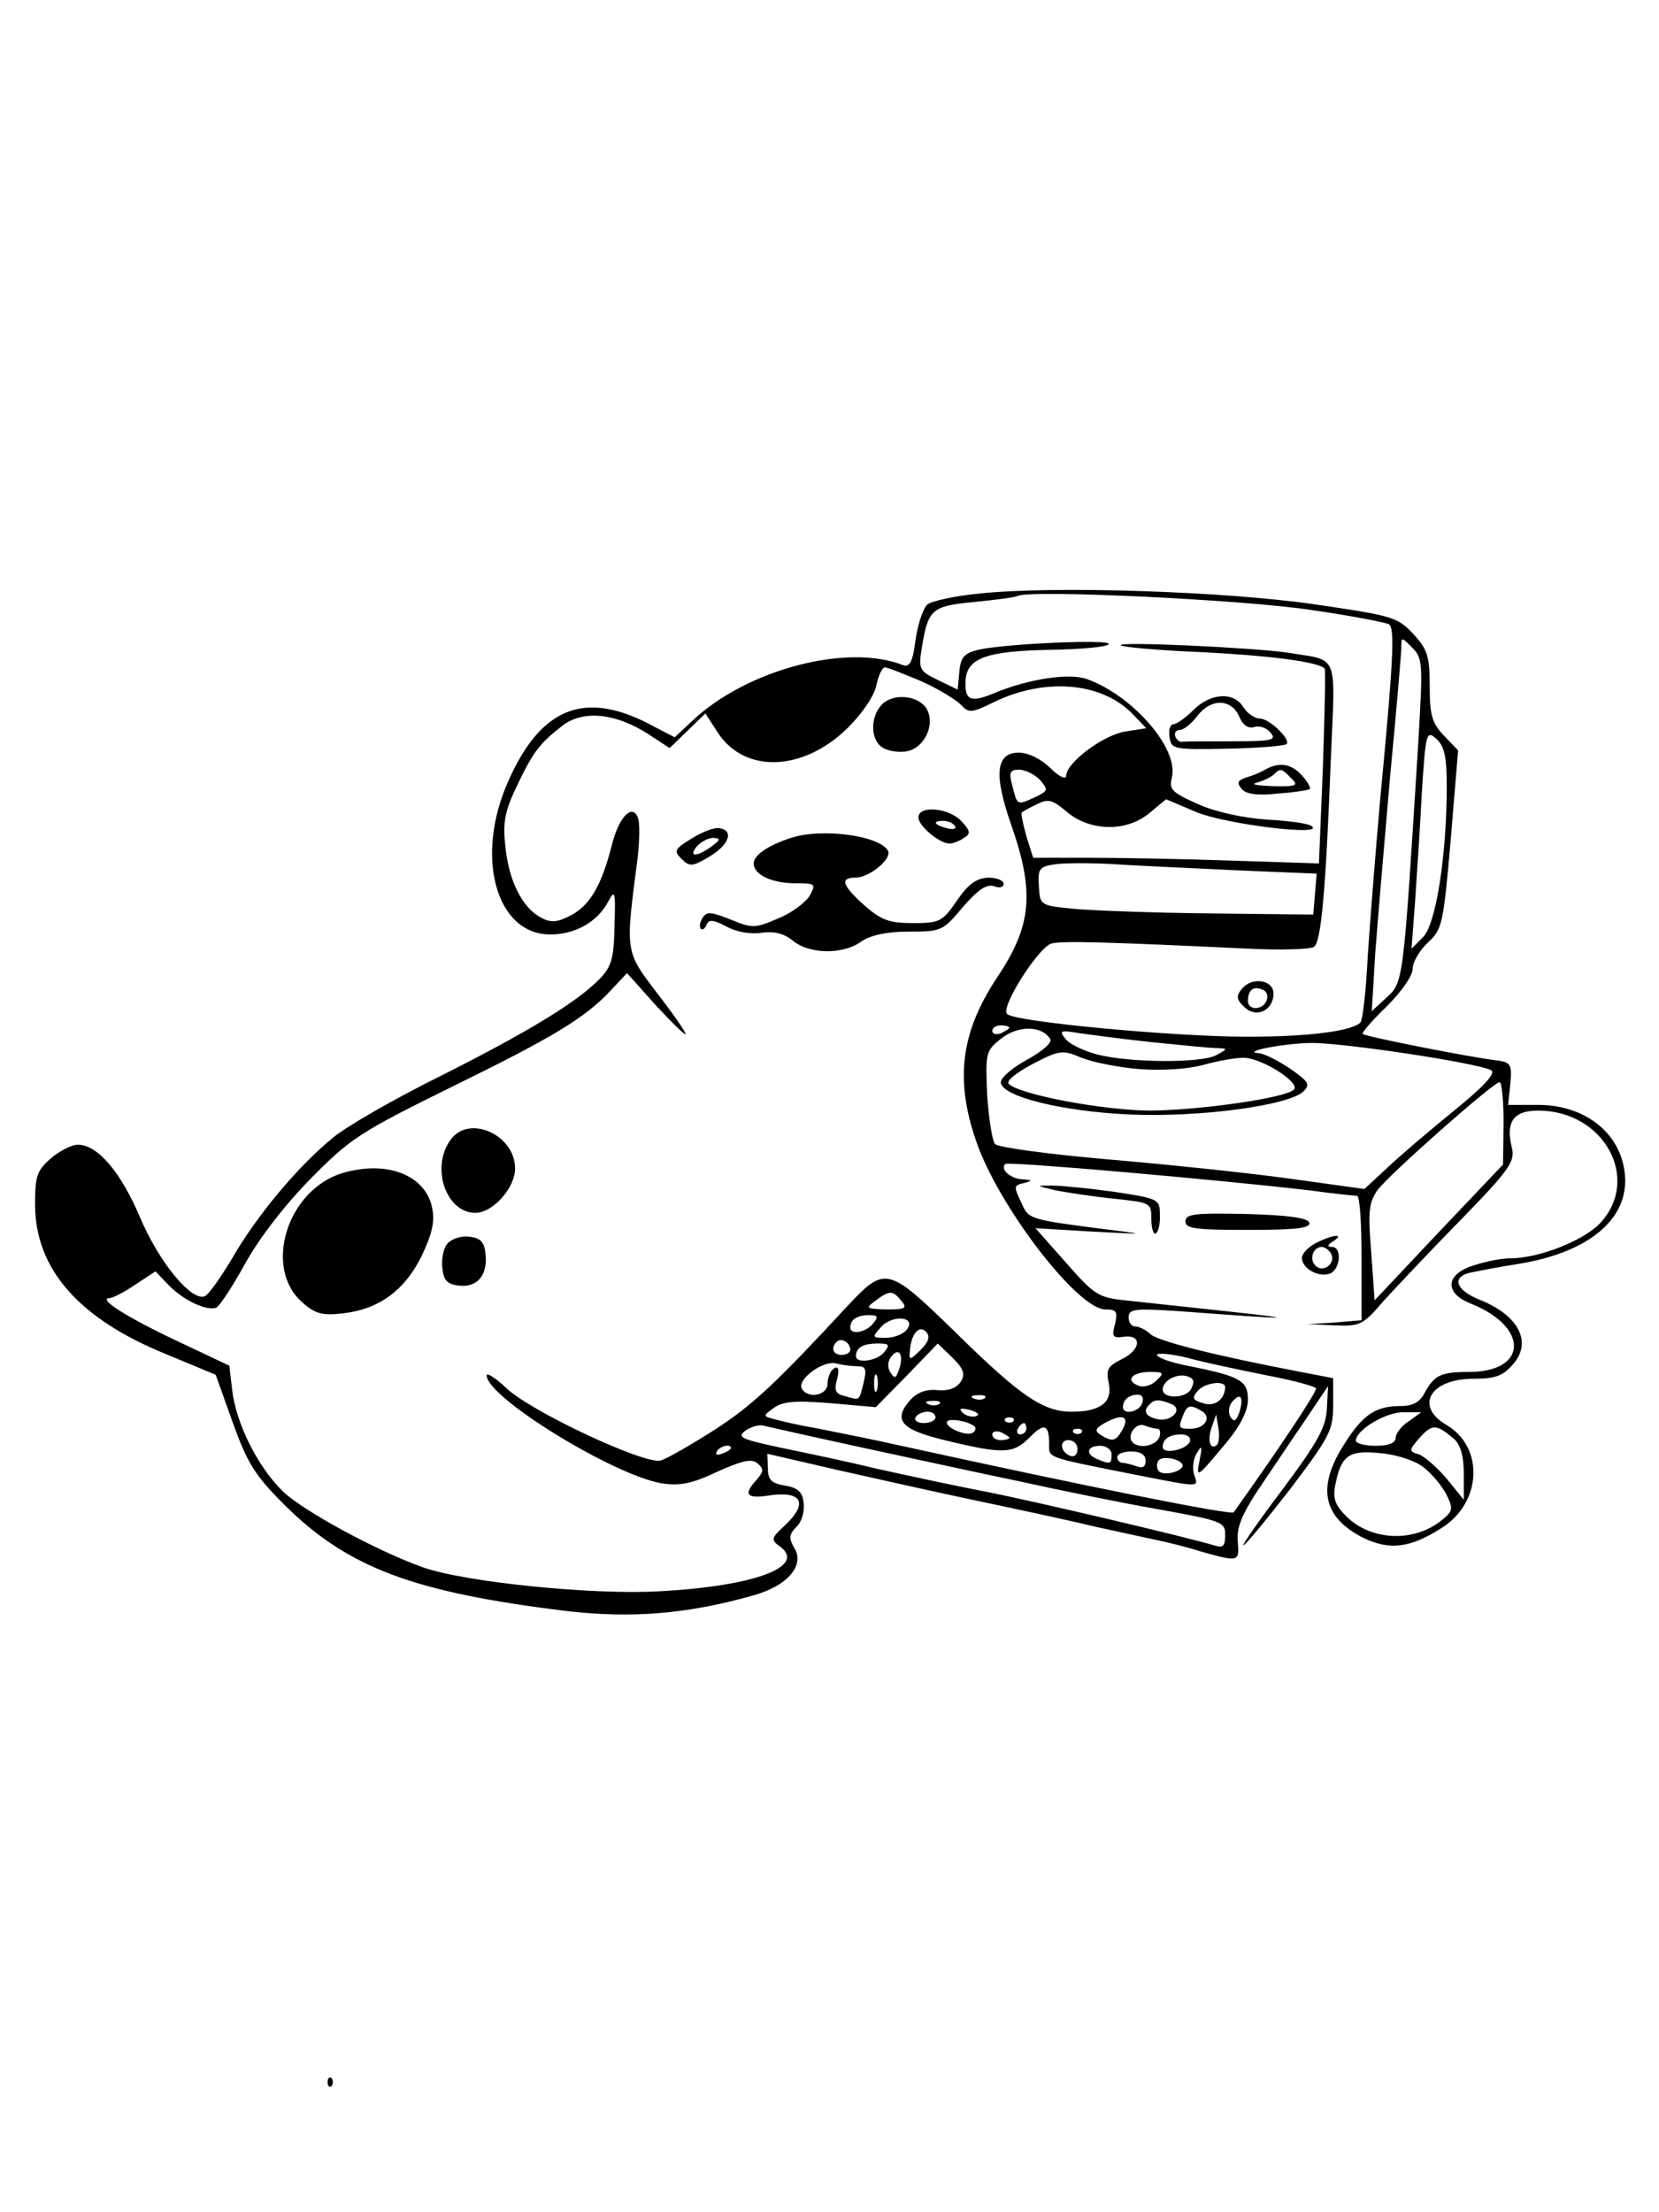 <?xml version="1.0" encoding="utf-8"?>
<svg version="1.0" width="300pt" height="400pt" viewBox="0 0 292.029 205.184" preserveAspectRatio="xMidYMid meet" xmlns="http://www.w3.org/2000/svg">
    <g transform="matrix(0.1, 0, 0, -0.1, 0.896, 400.126)" fill="#000000" stroke="none">
        <path d="M 1714.731 3877.462 C 1672.731 3873.462 1631.731 3864.462 1623.731 3858.462 C 1615.731 3851.462 1606.731 3823.462 1602.731 3796.462 C 1597.731 3757.462 1592.731 3747.462 1580.731 3751.462 C 1481.731 3790.462 1305.731 3743.462 1210.731 3654.462 L 1178.731 3624.462 L 1126.731 3651.462 C 1016.731 3705.462 942.731 3674.462 886.731 3549.462 C 825.731 3415.462 863.731 3277.462 959.731 3277.462 C 1003.731 3277.462 1042.731 3299.462 1061.731 3335.462 C 1073.731 3357.462 1074.731 3353.462 1072.731 3292.462 C 1071.731 3236.462 1067.731 3221.462 1047.731 3200.462 C 1008.731 3159.462 921.731 3106.462 766.731 3028.462 C 685.731 2988.462 600.731 2939.462 576.731 2919.462 C 515.731 2869.462 442.731 2782.462 399.731 2707.462 C 378.731 2672.462 357.731 2642.462 350.731 2640.462 C 326.731 2632.462 269.731 2702.462 236.731 2781.462 C 202.731 2860.462 162.731 2907.462 127.731 2907.462 C 117.731 2907.462 95.731 2896.462 80.731 2883.462 C 55.731 2861.462 52.731 2852.462 52.731 2800.462 C 53.731 2688.462 129.731 2601.462 281.731 2539.462 L 370.731 2502.462 L 400.731 2418.462 C 426.731 2346.462 439.731 2325.462 491.731 2273.462 C 603.731 2162.462 718.731 2119.462 989.731 2086.462 C 1103.731 2073.462 1200.731 2081.462 1314.731 2113.462 C 1377.731 2130.462 1408.731 2167.462 1388.731 2198.462 C 1379.731 2214.462 1379.731 2221.462 1392.731 2234.462 C 1401.731 2242.462 1407.731 2261.462 1405.731 2276.462 C 1403.731 2296.462 1395.731 2303.462 1372.731 2307.462 C 1348.731 2311.462 1342.731 2317.462 1342.731 2338.462 L 1341.731 2363.462 L 1462.731 2335.462 C 1528.731 2320.462 1636.731 2296.462 1702.731 2282.462 C 1768.731 2268.462 1863.731 2248.462 1912.731 2236.462 C 1962.731 2225.462 2013.731 2214.462 2027.731 2211.462 C 2041.731 2208.462 2076.731 2200.462 2104.731 2191.462 C 2172.731 2172.462 2172.731 2172.462 2169.731 2210.462 C 2167.731 2233.462 2177.731 2257.462 2204.731 2298.462 C 2225.731 2329.462 2261.731 2383.462 2285.731 2418.462 L 2328.731 2482.462 L 2326.731 2442.462 C 2324.731 2409.462 2310.731 2384.462 2250.731 2303.462 C 2209.731 2249.462 2177.731 2203.462 2179.731 2202.462 C 2181.731 2200.462 2217.731 2244.462 2260.731 2299.462 C 2331.731 2393.462 2337.731 2404.462 2337.731 2448.462 L 2337.731 2496.462 L 2280.731 2507.462 C 2123.731 2537.462 2031.731 2561.462 2016.731 2573.462 C 2008.731 2581.462 1995.731 2587.462 1989.731 2587.462 C 1982.731 2587.462 1977.731 2594.462 1977.731 2603.462 C 1977.731 2618.462 1987.731 2619.462 2065.731 2614.462 C 2264.731 2599.462 2285.731 2599.462 2157.731 2613.462 C 2083.731 2621.462 1999.731 2630.462 1971.731 2633.462 C 1924.731 2638.462 1917.731 2642.462 1867.731 2699.462 L 1813.731 2760.462 L 1913.731 2754.462 C 2010.731 2749.462 2010.731 2749.462 1937.731 2758.462 C 1803.731 2775.462 1801.731 2776.462 1789.731 2803.462 C 1774.731 2835.462 1774.731 2835.462 1795.731 2840.462 C 1808.731 2844.462 1807.731 2845.462 1790.731 2846.462 C 1769.731 2847.462 1750.731 2864.462 1760.731 2873.462 C 1765.731 2878.462 2137.731 2845.462 2292.731 2827.462 C 2336.731 2821.462 2375.731 2817.462 2379.731 2817.462 C 2384.731 2817.462 2387.731 2768.462 2387.731 2708.462 L 2387.731 2598.462 L 2340.731 2594.462 L 2292.731 2591.462 L 2340.731 2589.462 C 2384.731 2587.462 2390.731 2590.462 2424.731 2630.462 C 2445.731 2653.462 2506.731 2718.462 2560.731 2773.462 C 2646.731 2861.462 2657.731 2877.462 2652.731 2900.462 C 2640.731 2947.462 2654.731 2967.462 2698.731 2967.462 C 2813.731 2967.462 2879.731 2848.462 2808.731 2770.462 C 2780.731 2739.462 2700.731 2707.462 2649.731 2707.462 C 2635.731 2707.462 2607.731 2702.462 2586.731 2695.462 C 2535.731 2680.462 2531.731 2646.462 2580.731 2627.462 C 2682.731 2586.462 2680.731 2507.462 2576.731 2507.462 C 2526.731 2507.462 2515.731 2501.462 2498.731 2470.462 C 2490.731 2454.462 2477.731 2447.462 2456.731 2447.462 C 2412.731 2447.462 2389.731 2432.462 2356.731 2379.462 C 2308.731 2304.462 2319.731 2252.462 2388.731 2216.462 C 2436.731 2192.462 2473.731 2197.462 2529.731 2233.462 C 2599.731 2278.462 2603.731 2375.462 2536.731 2414.462 C 2480.731 2447.462 2508.731 2495.462 2584.731 2495.462 C 2623.731 2495.462 2636.731 2500.462 2654.731 2521.462 C 2688.731 2560.462 2663.731 2607.462 2595.731 2634.462 C 2555.731 2650.462 2545.731 2672.462 2575.731 2681.462 C 2584.731 2683.462 2624.731 2691.462 2662.731 2697.462 C 2782.731 2716.462 2853.731 2772.462 2851.731 2846.462 C 2849.731 2922.462 2785.731 2977.462 2698.731 2977.462 L 2645.731 2977.462 L 2649.731 3015.462 C 2652.731 3048.462 2649.731 3052.462 2627.731 3055.462 C 2583.731 3060.462 2394.731 3097.462 2389.731 3102.462 C 2387.731 3104.462 2406.731 3126.462 2431.731 3150.462 C 2457.731 3176.462 2477.731 3204.462 2477.731 3217.462 C 2477.731 3228.462 2489.731 3249.462 2504.731 3263.462 C 2529.731 3286.462 2531.731 3295.462 2544.731 3444.462 L 2557.731 3601.462 L 2532.731 3627.462 C 2511.731 3649.462 2507.731 3663.462 2507.731 3714.462 C 2507.731 3767.462 2503.731 3779.462 2478.731 3806.462 C 2450.731 3836.462 2441.731 3838.462 2305.731 3858.462 C 2147.731 3881.462 1843.731 3891.462 1714.731 3877.462 Z M 2299.731 3848.462 C 2369.731 3838.462 2430.731 3826.462 2435.731 3823.462 C 2446.731 3817.462 2443.731 3758.462 2420.731 3517.462 C 2412.731 3426.462 2402.731 3302.462 2398.731 3240.462 C 2395.731 3179.462 2389.731 3126.462 2385.731 3122.462 C 2370.731 3107.462 2295.731 3097.462 2186.731 3097.462 C 2058.731 3097.462 1777.731 3123.462 1763.731 3137.462 C 1751.731 3149.462 1818.731 3254.462 1841.731 3261.462 C 1859.731 3266.462 1934.731 3264.462 2187.731 3252.462 C 2245.731 3249.462 2297.731 3251.462 2303.731 3255.462 C 2316.731 3263.462 2324.731 3353.462 2333.731 3588.462 C 2341.731 3776.462 2348.731 3758.462 2257.731 3773.462 C 2194.731 3782.462 1958.731 3793.462 1963.731 3786.462 C 1965.731 3783.462 2028.731 3777.462 2104.731 3774.462 C 2224.731 3768.462 2311.731 3757.462 2322.731 3745.462 C 2324.731 3743.462 2322.731 3665.462 2319.731 3572.462 L 2312.731 3402.462 L 2157.731 3407.462 C 2072.731 3410.462 1958.731 3412.462 1905.731 3412.462 L 1809.731 3412.462 L 1797.731 3450.462 C 1791.731 3472.462 1787.731 3490.462 1789.731 3492.462 C 1791.731 3493.462 1802.731 3500.462 1815.731 3506.462 C 1835.731 3516.462 1842.731 3515.462 1868.731 3493.462 C 1909.731 3458.462 1974.731 3457.462 2014.731 3491.462 L 2043.731 3515.462 L 2097.731 3492.462 C 2149.731 3471.462 2319.731 3450.462 2300.731 3467.462 C 2296.731 3472.462 2261.731 3477.462 2222.731 3479.462 C 2179.731 3482.462 2132.731 3492.462 2100.731 3506.462 C 2053.731 3527.462 2048.731 3532.462 2053.731 3553.462 C 2066.731 3603.462 1986.731 3696.462 1905.731 3726.462 C 1874.731 3738.462 1801.731 3727.462 1741.731 3702.462 C 1698.731 3684.462 1688.731 3689.462 1690.731 3725.462 C 1693.731 3764.462 1728.731 3776.462 1840.731 3778.462 C 1894.731 3779.462 1939.731 3783.462 1942.731 3788.462 C 1948.731 3797.462 1760.731 3789.462 1712.731 3778.462 C 1688.731 3772.462 1681.731 3765.462 1679.731 3739.462 L 1676.731 3708.462 L 1641.731 3725.462 C 1608.731 3741.462 1607.731 3744.462 1613.731 3782.462 C 1624.731 3849.462 1630.731 3855.462 1704.731 3862.462 C 1742.731 3866.462 1777.731 3870.462 1782.731 3873.462 C 1808.731 3884.462 2183.731 3866.462 2299.731 3848.462 Z M 2487.731 3617.462 C 2460.731 3185.462 2461.731 3194.462 2430.731 3165.462 L 2405.731 3142.462 L 2411.731 3242.462 C 2415.731 3297.462 2427.731 3437.462 2437.731 3552.462 C 2448.731 3668.462 2457.731 3771.462 2457.731 3782.462 C 2457.731 3801.462 2457.731 3801.462 2476.731 3782.462 C 2495.731 3763.462 2495.731 3754.462 2487.731 3617.462 Z M 1609.731 3724.462 C 1639.731 3711.462 1670.731 3692.462 1680.731 3683.462 C 1696.731 3666.462 1699.731 3666.462 1740.731 3686.462 C 1831.731 3730.462 1932.731 3721.462 1986.731 3663.462 L 2008.731 3640.462 L 1970.731 3634.462 C 1931.731 3627.462 1867.731 3579.462 1867.731 3556.462 C 1867.731 3549.462 1854.731 3555.462 1839.731 3570.462 C 1823.731 3586.462 1800.731 3597.462 1784.731 3597.462 C 1743.731 3597.462 1739.731 3559.462 1771.731 3468.462 C 1812.731 3350.462 1806.731 3292.462 1746.731 3202.462 C 1682.731 3106.462 1671.731 3023.462 1708.731 2915.462 C 1746.731 2801.462 1887.731 2617.462 1936.731 2617.462 C 1956.731 2617.462 1958.731 2613.462 1953.731 2591.462 C 1947.731 2569.462 1949.731 2566.462 1969.731 2569.462 C 2002.731 2573.462 1998.731 2545.462 1964.731 2529.462 C 1940.731 2517.462 1937.731 2511.462 1942.731 2487.462 C 1949.731 2454.462 1928.731 2437.462 1877.731 2437.462 C 1827.731 2437.462 1788.731 2463.462 1675.731 2574.462 C 1553.731 2693.462 1549.731 2694.462 1483.731 2624.462 C 1357.731 2488.462 1316.731 2449.462 1248.731 2405.462 C 1207.731 2379.462 1164.731 2354.462 1153.731 2351.462 C 1124.731 2344.462 921.731 2439.462 880.731 2480.462 C 862.731 2497.462 847.731 2506.462 847.731 2501.462 C 847.731 2462.462 1071.731 2325.462 1155.731 2311.462 C 1186.731 2306.462 1208.731 2310.462 1252.731 2331.462 C 1297.731 2351.462 1313.731 2355.462 1324.731 2346.462 C 1335.731 2336.462 1335.731 2332.462 1322.731 2317.462 C 1299.731 2292.462 1304.731 2284.462 1340.731 2289.462 C 1402.731 2299.462 1415.731 2277.462 1371.731 2236.462 C 1348.731 2215.462 1347.731 2211.462 1363.731 2200.462 C 1411.731 2165.462 1320.731 2130.462 1152.731 2121.462 C 1034.731 2114.462 809.731 2137.462 735.731 2163.462 C 656.731 2191.462 524.731 2262.462 488.731 2297.462 C 444.731 2340.462 406.731 2416.462 399.731 2475.462 L 394.731 2518.462 L 303.731 2561.462 C 212.731 2604.462 162.731 2636.462 183.731 2637.462 C 189.731 2637.462 210.731 2648.462 229.731 2661.462 L 264.731 2684.462 L 287.731 2660.462 C 313.731 2633.462 354.731 2614.462 371.731 2620.462 C 377.731 2623.462 400.731 2658.462 422.731 2698.462 C 447.731 2743.462 491.731 2800.462 537.731 2847.462 C 607.731 2918.462 624.731 2929.462 782.731 3007.462 C 964.731 3096.462 1020.731 3130.462 1065.731 3178.462 L 1094.731 3209.462 L 1145.731 3152.462 C 1174.731 3121.462 1197.731 3098.462 1197.731 3102.462 C 1197.731 3106.462 1174.731 3139.462 1146.731 3175.462 C 1090.731 3249.462 1091.731 3245.462 1113.731 3414.462 C 1116.731 3443.462 1117.731 3474.462 1113.731 3483.462 C 1103.731 3508.462 1079.731 3483.462 1067.731 3433.462 C 1049.731 3363.462 1029.731 3329.462 996.731 3311.462 C 971.731 3298.462 960.731 3297.462 942.731 3307.462 C 910.731 3324.462 886.731 3371.462 880.731 3431.462 C 875.731 3475.462 879.731 3494.462 900.731 3538.462 C 929.731 3599.462 940.731 3613.462 981.731 3645.462 C 1017.731 3672.462 1073.731 3667.462 1131.731 3630.462 L 1169.731 3605.462 L 1201.731 3636.462 L 1232.731 3666.462 L 1254.731 3632.462 C 1302.731 3559.462 1406.731 3564.462 1484.731 3642.462 C 1508.731 3666.462 1530.731 3698.462 1533.731 3716.462 C 1537.731 3733.462 1543.731 3747.462 1548.731 3747.462 C 1553.731 3747.462 1580.731 3736.462 1609.731 3724.462 Z M 2537.731 3538.462 C 2537.731 3417.462 2518.731 3294.462 2495.731 3272.462 L 2475.731 3252.462 L 2481.731 3332.462 C 2484.731 3376.462 2490.731 3463.462 2493.731 3525.462 C 2500.731 3633.462 2501.731 3637.462 2519.731 3621.462 C 2533.731 3608.462 2537.731 3589.462 2537.731 3538.462 Z M 1821.731 3549.462 C 1836.731 3531.462 1836.731 3530.462 1811.731 3518.462 C 1780.731 3504.462 1781.731 3504.462 1772.731 3540.462 C 1766.731 3562.462 1768.731 3567.462 1784.731 3567.462 C 1795.731 3567.462 1811.731 3559.462 1821.731 3549.462 Z M 2165.731 3390.462 L 2308.731 3384.462 L 2305.731 3348.462 L 2302.731 3312.462 L 2122.731 3314.462 C 2023.731 3315.462 1915.731 3319.462 1882.731 3322.462 C 1821.731 3328.462 1821.731 3328.462 1819.731 3362.462 C 1817.731 3392.462 1820.731 3396.462 1844.731 3400.462 C 1860.731 3403.462 1906.731 3403.462 1947.731 3401.462 C 1988.731 3398.462 2086.731 3394.462 2165.731 3390.462 Z M 1767.731 3113.462 C 1767.731 3111.462 1760.731 3107.462 1752.731 3103.462 C 1744.731 3100.462 1737.731 3102.462 1737.731 3107.462 C 1737.731 3113.462 1744.731 3117.462 1752.731 3117.462 C 1760.731 3117.462 1767.731 3115.462 1767.731 3113.462 Z M 1839.731 3093.462 C 1843.731 3087.462 1826.731 3072.462 1799.731 3057.462 C 1773.731 3043.462 1752.731 3025.462 1752.731 3017.462 C 1752.731 2992.462 1861.731 2965.462 1982.731 2960.462 C 2103.731 2955.462 2260.731 2976.462 2285.731 3001.462 C 2297.731 3013.462 2294.731 3018.462 2261.731 3041.462 C 2240.731 3055.462 2216.731 3067.462 2207.731 3068.462 C 2173.731 3070.462 2246.731 3085.462 2297.731 3086.462 C 2352.731 3087.462 2591.731 3051.462 2615.731 3038.462 C 2624.731 3033.462 2603.731 3010.462 2550.731 2967.462 C 2507.731 2932.462 2454.731 2887.462 2432.731 2866.462 L 2392.731 2829.462 L 2262.731 2847.462 C 2191.731 2857.462 2047.731 2872.462 1942.731 2881.462 C 1838.731 2890.462 1748.731 2902.462 1742.731 2908.462 C 1737.731 2913.462 1731.731 2952.462 1728.731 2994.462 C 1725.731 3069.462 1725.731 3072.462 1753.731 3094.462 C 1782.731 3117.462 1824.731 3117.462 1839.731 3093.462 Z M 2022.731 3087.462 C 2072.731 3082.462 2121.731 3077.462 2132.731 3077.462 C 2152.731 3076.462 2152.731 3076.462 2132.731 3065.462 C 2107.731 3050.462 1977.731 3051.462 1921.731 3066.462 C 1898.731 3072.462 1873.731 3084.462 1866.731 3093.462 C 1854.731 3108.462 1856.731 3109.462 1892.731 3103.462 C 1914.731 3100.462 1973.731 3092.462 2022.731 3087.462 Z M 1996.731 3040.462 C 2034.731 3037.462 2081.731 3040.462 2107.731 3047.462 C 2132.731 3054.462 2164.731 3060.462 2179.731 3060.462 C 2211.731 3060.462 2280.731 3016.462 2268.731 3004.462 C 2253.731 2989.462 2104.731 2968.462 2017.731 2967.462 C 1934.731 2967.462 1785.731 2995.462 1766.731 3014.462 C 1761.731 3019.462 1778.731 3033.462 1808.731 3049.462 C 1856.731 3074.462 1861.731 3074.462 1894.731 3060.462 C 1914.731 3052.462 1959.731 3043.462 1996.731 3040.462 Z M 2637.731 2945.462 L 2636.731 2872.462 L 2523.731 2753.462 L 2410.731 2633.462 L 2404.731 2718.462 C 2398.731 2790.462 2400.731 2805.462 2415.731 2827.462 C 2436.731 2855.462 2618.731 3016.462 2630.731 3017.462 C 2634.731 3017.462 2637.731 2984.462 2637.731 2945.462 Z M 1577.731 2632.462 C 1588.731 2619.462 1584.731 2617.462 1551.731 2617.462 C 1515.731 2618.462 1513.731 2619.462 1531.731 2632.462 C 1556.731 2651.462 1562.731 2651.462 1577.731 2632.462 Z M 1527.731 2592.462 C 1514.731 2576.462 1487.731 2572.462 1487.731 2585.462 C 1487.731 2599.462 1499.731 2607.462 1520.731 2607.462 C 1536.731 2607.462 1537.731 2604.462 1527.731 2592.462 Z M 1586.731 2581.462 C 1580.731 2573.462 1563.731 2567.462 1549.731 2567.462 C 1525.731 2567.462 1525.731 2568.462 1541.731 2586.462 C 1562.731 2609.462 1605.731 2604.462 1586.731 2581.462 Z M 1611.731 2546.462 C 1592.731 2527.462 1590.731 2527.462 1592.731 2544.462 C 1594.731 2574.462 1608.731 2590.462 1620.731 2578.462 C 1628.731 2570.462 1626.731 2561.462 1611.731 2546.462 Z M 1487.731 2546.462 C 1487.731 2541.462 1480.731 2537.462 1472.731 2537.462 C 1457.731 2537.462 1452.731 2549.462 1463.731 2560.462 C 1471.731 2568.462 1487.731 2559.462 1487.731 2546.462 Z M 1547.731 2542.462 C 1534.731 2526.462 1497.731 2521.462 1497.731 2535.462 C 1497.731 2550.462 1510.731 2557.462 1535.731 2557.462 C 1556.731 2557.462 1557.731 2555.462 1547.731 2542.462 Z M 1681.731 2489.462 C 1673.731 2478.462 1659.731 2473.462 1640.731 2475.462 C 1621.731 2477.462 1605.731 2471.462 1593.731 2458.462 C 1561.731 2422.462 1576.731 2405.462 1657.731 2386.462 C 1756.731 2362.462 1774.731 2363.462 1802.731 2391.462 C 1828.731 2418.462 1837.731 2415.462 1837.731 2381.462 C 1837.731 2355.462 1829.731 2358.462 1984.731 2327.462 C 2107.731 2303.462 2100.731 2303.462 2092.731 2327.462 C 2089.731 2338.462 2091.731 2355.462 2097.731 2364.462 C 2106.731 2379.462 2107.731 2377.462 2102.731 2352.462 C 2095.731 2318.462 2097.731 2320.462 2151.731 2385.462 C 2174.731 2413.462 2187.731 2439.462 2187.731 2458.462 C 2187.731 2491.462 2175.731 2499.462 2085.731 2517.462 C 2053.731 2523.462 2027.731 2532.462 2027.731 2537.462 C 2027.731 2541.462 2051.731 2539.462 2080.731 2532.462 C 2108.731 2524.462 2171.731 2511.462 2220.731 2501.462 C 2268.731 2492.462 2307.731 2481.462 2307.731 2478.462 C 2307.731 2470.462 2244.731 2375.462 2162.731 2260.462 C 2159.731 2254.462 1900.731 2306.462 1572.731 2378.462 C 1523.731 2389.462 1457.731 2402.462 1427.731 2408.462 C 1397.731 2413.462 1363.731 2421.462 1353.731 2424.462 C 1333.731 2429.462 1333.731 2430.462 1353.731 2444.462 C 1368.731 2455.462 1390.731 2457.462 1452.731 2452.462 L 1532.731 2445.462 L 1587.731 2501.462 L 1641.731 2557.462 L 1667.731 2532.462 C 1687.731 2512.462 1690.731 2503.462 1681.731 2489.462 Z M 1572.731 2509.462 C 1567.731 2495.462 1565.731 2495.462 1557.731 2507.462 C 1552.731 2516.462 1553.731 2527.462 1560.731 2535.462 C 1574.731 2552.462 1582.731 2535.462 1572.731 2509.462 Z M 1500.731 2517.462 C 1514.731 2517.462 1516.731 2512.462 1511.731 2490.462 C 1502.731 2455.462 1505.731 2457.462 1479.731 2464.462 C 1461.731 2468.462 1458.731 2474.462 1464.731 2495.462 C 1468.731 2512.462 1466.731 2518.462 1458.731 2513.462 C 1452.731 2509.462 1447.731 2497.462 1447.731 2486.462 C 1447.731 2466.462 1413.731 2459.462 1402.731 2477.462 C 1392.731 2493.462 1439.731 2528.462 1462.731 2522.462 C 1473.731 2519.462 1490.731 2517.462 1500.731 2517.462 Z M 1534.731 2475.462 C 1531.731 2468.462 1529.731 2473.462 1529.731 2487.462 C 1529.731 2501.462 1531.731 2506.462 1534.731 2500.462 C 1536.731 2493.462 1536.731 2481.462 1534.731 2475.462 Z M 2026.731 2492.462 C 2017.731 2483.462 2003.731 2479.462 1994.731 2483.462 C 1970.731 2492.462 1983.731 2507.462 2015.731 2507.462 C 2039.731 2507.462 2040.731 2505.462 2026.731 2492.462 Z M 2087.731 2477.462 C 2078.731 2460.462 2037.731 2459.462 2037.731 2476.462 C 2037.731 2491.462 2060.731 2504.462 2078.731 2500.462 C 2092.731 2496.462 2094.731 2491.462 2087.731 2477.462 Z M 2147.731 2480.462 C 2146.731 2458.462 2128.731 2445.462 2108.731 2452.462 C 2090.731 2457.462 2088.731 2461.462 2098.731 2473.462 C 2110.731 2488.462 2147.731 2493.462 2147.731 2480.462 Z M 1724.731 2461.462 C 1721.731 2458.462 1712.731 2457.462 1705.731 2460.462 C 1697.731 2463.462 1700.731 2466.462 1711.731 2466.462 C 1722.731 2467.462 1728.731 2464.462 1724.731 2461.462 Z M 2001.731 2452.462 C 1995.731 2436.462 1967.731 2431.462 1967.731 2445.462 C 1967.731 2458.462 1978.731 2467.462 1993.731 2467.462 C 2001.731 2467.462 2004.731 2461.462 2001.731 2452.462 Z M 2172.731 2436.462 C 2166.731 2420.462 2163.731 2418.462 2156.731 2428.462 C 2152.731 2436.462 2153.731 2447.462 2159.731 2454.462 C 2174.731 2472.462 2180.731 2463.462 2172.731 2436.462 Z M 1644.731 2451.462 C 1641.731 2448.462 1632.731 2447.462 1625.731 2450.462 C 1617.731 2453.462 1620.731 2456.462 1631.731 2456.462 C 1642.731 2457.462 1648.731 2454.462 1644.731 2451.462 Z M 2051.731 2451.462 C 2075.731 2442.462 2052.731 2418.462 2027.731 2424.462 C 2006.731 2429.462 2002.731 2439.462 2014.731 2450.462 C 2022.731 2459.462 2031.731 2459.462 2051.731 2451.462 Z M 1708.731 2429.462 C 1701.731 2427.462 1690.731 2430.462 1685.731 2435.462 C 1677.731 2443.462 1681.731 2444.462 1698.731 2440.462 C 1711.731 2436.462 1716.731 2432.462 1708.731 2429.462 Z M 2106.731 2438.462 C 2124.731 2427.462 2111.731 2407.462 2086.731 2407.462 C 2065.731 2407.462 2064.731 2408.462 2073.731 2431.462 C 2080.731 2449.462 2086.731 2450.462 2106.731 2438.462 Z M 1637.731 2427.462 C 1637.731 2422.462 1628.731 2417.462 1616.731 2417.462 C 1605.731 2417.462 1599.731 2422.462 1602.731 2427.462 C 1605.731 2433.462 1615.731 2437.462 1623.731 2437.462 C 1631.731 2437.462 1637.731 2433.462 1637.731 2427.462 Z M 2470.731 2420.462 C 2457.731 2412.462 2447.731 2398.462 2447.731 2391.462 C 2447.731 2382.462 2435.731 2377.462 2412.731 2377.462 C 2393.731 2377.462 2377.731 2381.462 2377.731 2386.462 C 2377.731 2405.462 2431.731 2437.462 2461.731 2436.462 L 2492.731 2436.462 L 2470.731 2420.462 Z M 1706.731 2411.462 C 1708.731 2409.462 1708.731 2404.462 1704.731 2401.462 C 1696.731 2392.462 1657.731 2407.462 1657.731 2418.462 C 1657.731 2427.462 1694.731 2421.462 1706.731 2411.462 Z M 1774.731 2420.462 C 1770.731 2417.462 1764.731 2417.462 1760.731 2420.462 C 1757.731 2424.462 1760.731 2427.462 1767.731 2427.462 C 1774.731 2427.462 1777.731 2424.462 1774.731 2420.462 Z M 1967.731 2407.462 C 1955.731 2385.462 1949.731 2383.462 1928.731 2396.462 C 1917.731 2403.462 1918.731 2407.462 1933.731 2416.462 C 1965.731 2434.462 1979.731 2430.462 1967.731 2407.462 Z M 2133.731 2379.462 C 2121.731 2368.462 2115.731 2386.462 2123.731 2409.462 L 2131.731 2432.462 L 2135.731 2409.462 C 2137.731 2396.462 2136.731 2383.462 2133.731 2379.462 Z M 1512.731 2373.462 C 1600.731 2354.462 1724.731 2327.462 1787.731 2314.462 C 1850.731 2300.462 1957.731 2278.462 2025.731 2266.462 C 2142.731 2245.462 2147.731 2243.462 2147.731 2220.462 C 2147.731 2201.462 2143.731 2197.462 2130.731 2201.462 C 2077.731 2217.462 1817.731 2278.462 1727.731 2296.462 C 1669.731 2307.462 1582.731 2326.462 1532.731 2337.462 C 1483.731 2349.462 1407.731 2365.462 1363.731 2374.462 C 1294.731 2389.462 1287.731 2392.462 1303.731 2404.462 C 1313.731 2411.462 1328.731 2415.462 1336.731 2412.462 C 1345.731 2410.462 1424.731 2392.462 1512.731 2373.462 Z M 1797.731 2407.462 C 1797.731 2402.462 1792.731 2397.462 1786.731 2397.462 C 1781.731 2397.462 1779.731 2402.462 1782.731 2407.462 C 1785.731 2413.462 1790.731 2417.462 1793.731 2417.462 C 1795.731 2417.462 1797.731 2413.462 1797.731 2407.462 Z M 2028.731 2407.462 C 2032.731 2407.462 2034.731 2400.462 2031.731 2392.462 C 2025.731 2377.462 1996.731 2371.462 1984.731 2383.462 C 1973.731 2394.462 1989.731 2418.462 2004.731 2413.462 C 2012.731 2410.462 2023.731 2407.462 2028.731 2407.462 Z M 2550.731 2389.462 C 2561.731 2379.462 2567.731 2359.462 2567.731 2328.462 L 2567.731 2282.462 L 2537.731 2319.462 C 2520.731 2339.462 2498.731 2358.462 2488.731 2362.462 C 2470.731 2367.462 2470.731 2369.462 2490.731 2392.462 C 2512.731 2416.462 2519.731 2415.462 2550.731 2389.462 Z M 1767.731 2391.462 C 1767.731 2389.462 1760.731 2387.462 1752.731 2387.462 C 1744.731 2387.462 1737.731 2391.462 1737.731 2397.462 C 1737.731 2402.462 1744.731 2404.462 1752.731 2401.462 C 1760.731 2397.462 1767.731 2393.462 1767.731 2391.462 Z M 1894.731 2400.462 C 1890.731 2397.462 1884.731 2397.462 1880.731 2400.462 C 1877.731 2404.462 1880.731 2407.462 1887.731 2407.462 C 1894.731 2407.462 1897.731 2404.462 1894.731 2400.462 Z M 2085.731 2385.462 C 2080.731 2370.462 2037.731 2361.462 2037.731 2375.462 C 2037.731 2389.462 2049.731 2397.462 2070.731 2397.462 C 2080.731 2397.462 2087.731 2392.462 2085.731 2385.462 Z M 1887.731 2371.462 C 1887.731 2362.462 1882.731 2357.462 1875.731 2359.462 C 1857.731 2365.462 1854.731 2387.462 1871.731 2387.462 C 1880.731 2387.462 1887.731 2380.462 1887.731 2371.462 Z M 1277.731 2373.462 C 1277.731 2371.462 1270.731 2366.462 1261.731 2363.462 C 1253.731 2360.462 1249.731 2361.462 1252.731 2367.462 C 1258.731 2377.462 1277.731 2381.462 1277.731 2373.462 Z M 1947.731 2362.462 C 1947.731 2345.462 1945.731 2344.462 1923.731 2353.462 C 1900.731 2362.462 1903.731 2377.462 1927.731 2377.462 C 1938.731 2377.462 1947.731 2370.462 1947.731 2362.462 Z M 2007.731 2351.462 C 2007.731 2340.462 2002.731 2337.462 1991.731 2341.462 C 1982.731 2344.462 1971.731 2347.462 1966.731 2347.462 C 1961.731 2347.462 1957.731 2352.462 1957.731 2357.462 C 1957.731 2363.462 1968.731 2367.462 1982.731 2367.462 C 1998.731 2367.462 2007.731 2361.462 2007.731 2351.462 Z M 2495.731 2340.462 C 2510.731 2329.462 2528.731 2307.462 2536.731 2292.462 C 2549.731 2266.462 2548.731 2262.462 2528.731 2246.462 C 2479.731 2206.462 2403.731 2210.462 2360.731 2253.462 C 2340.731 2273.462 2336.731 2285.462 2341.731 2309.462 C 2351.731 2360.462 2365.731 2370.462 2420.731 2364.462 C 2447.731 2362.462 2481.731 2351.462 2495.731 2340.462 Z M 2072.731 2342.462 C 2072.731 2337.462 2062.731 2331.462 2050.731 2329.462 C 2034.731 2327.462 2027.731 2331.462 2027.731 2342.462 C 2027.731 2353.462 2034.731 2357.462 2050.731 2355.462 C 2062.731 2353.462 2072.731 2348.462 2072.731 2342.462 Z"/>
        <path d="M 2091.731 3672.462 C 2077.731 3658.462 2061.731 3647.462 2056.731 3647.462 C 2050.731 3647.462 2047.731 3637.462 2049.731 3625.462 C 2052.731 3603.462 2055.731 3602.462 2151.731 3604.462 C 2205.731 3605.462 2252.731 3609.462 2255.731 3612.462 C 2263.731 3620.462 2225.731 3657.462 2208.731 3657.462 C 2199.731 3657.462 2186.731 3666.462 2179.731 3677.462 C 2162.731 3705.462 2121.731 3702.462 2091.731 3672.462 Z M 2172.731 3660.462 C 2178.731 3645.462 2188.731 3639.462 2198.731 3642.462 C 2207.731 3645.462 2220.731 3641.462 2227.731 3632.462 C 2238.731 3619.462 2230.731 3617.462 2158.731 3617.462 C 2114.731 3617.462 2074.731 3617.462 2070.731 3616.462 C 2066.731 3616.462 2061.731 3620.462 2059.731 3626.462 C 2057.731 3632.462 2061.731 3637.462 2067.731 3637.462 C 2074.731 3637.462 2088.731 3648.462 2099.731 3663.462 C 2123.731 3693.462 2158.731 3692.462 2172.731 3660.462 Z"/>
        <path d="M 2217.731 3567.462 C 2209.731 3562.462 2194.731 3556.462 2183.731 3553.462 C 2169.731 3548.462 2167.731 3544.462 2176.731 3533.462 C 2184.731 3524.462 2203.731 3521.462 2240.731 3525.462 C 2268.731 3527.462 2294.731 3531.462 2296.731 3533.462 C 2298.731 3535.462 2292.731 3546.462 2282.731 3557.462 C 2263.731 3578.462 2242.731 3581.462 2217.731 3567.462 Z M 2263.731 3552.462 C 2277.731 3539.462 2273.731 3537.462 2230.731 3538.462 C 2204.731 3539.462 2191.731 3541.462 2202.731 3544.462 C 2213.731 3547.462 2226.731 3553.462 2232.731 3558.462 C 2244.731 3570.462 2246.731 3570.462 2263.731 3552.462 Z"/>
        <path d="M 2177.731 3182.462 C 2166.731 3169.462 2166.731 3163.462 2181.731 3149.462 C 2201.731 3129.462 2232.731 3143.462 2232.731 3173.462 C 2232.731 3197.462 2195.731 3203.462 2177.731 3182.462 Z M 2220.731 3161.462 C 2213.731 3143.462 2187.731 3143.462 2187.731 3160.462 C 2187.731 3179.462 2197.731 3187.462 2212.731 3180.462 C 2220.731 3178.462 2223.731 3169.462 2220.731 3161.462 Z"/>
        <path d="M 1543.731 3682.462 C 1523.731 3662.462 1522.731 3623.462 1541.731 3608.462 C 1549.731 3601.462 1568.731 3597.462 1584.731 3599.462 C 1617.731 3603.462 1638.731 3647.462 1621.731 3675.462 C 1606.731 3698.462 1563.731 3702.462 1543.731 3682.462 Z"/>
        <path d="M 1607.731 3483.462 C 1607.731 3468.462 1644.731 3437.462 1662.731 3437.462 C 1667.731 3437.462 1679.731 3441.462 1687.731 3447.462 C 1699.731 3454.462 1699.731 3459.462 1683.731 3476.462 C 1661.731 3500.462 1607.731 3505.462 1607.731 3483.462 Z M 1671.731 3468.462 C 1675.731 3463.462 1668.731 3461.462 1657.731 3464.462 C 1634.731 3470.462 1631.731 3477.462 1651.731 3477.462 C 1659.731 3477.462 1668.731 3473.462 1671.731 3468.462 Z"/>
        <path d="M 1208.731 3446.462 C 1177.731 3427.462 1176.731 3424.462 1190.731 3410.462 C 1204.731 3396.462 1209.731 3396.462 1239.731 3414.462 C 1273.731 3434.462 1283.731 3460.462 1257.731 3464.462 C 1249.731 3466.462 1227.731 3458.462 1208.731 3446.462 Z M 1243.731 3432.462 C 1217.731 3413.462 1201.731 3413.462 1217.731 3432.462 C 1224.731 3440.462 1237.731 3447.462 1246.731 3447.462 C 1259.731 3446.462 1259.731 3444.462 1243.731 3432.462 Z"/>
        <path d="M 1386.731 3448.462 C 1344.731 3435.462 1317.731 3417.462 1317.731 3402.462 C 1317.731 3382.462 1349.731 3367.462 1392.731 3367.462 C 1425.731 3367.462 1427.731 3366.462 1416.731 3346.462 C 1410.731 3335.462 1386.731 3316.462 1362.731 3306.462 C 1320.731 3288.462 1316.731 3287.462 1277.731 3303.462 C 1242.731 3317.462 1234.731 3318.462 1227.731 3306.462 C 1222.731 3299.462 1221.731 3290.462 1224.731 3287.462 C 1227.731 3284.462 1232.731 3288.462 1234.731 3294.462 C 1238.731 3304.462 1246.731 3303.462 1269.731 3291.462 C 1287.731 3281.462 1313.731 3277.462 1331.731 3280.462 C 1353.731 3283.462 1370.731 3279.462 1386.731 3266.462 C 1415.731 3242.462 1475.731 3241.462 1507.731 3265.462 C 1524.731 3276.462 1551.731 3282.462 1590.731 3282.462 C 1647.731 3282.462 1650.731 3283.462 1685.731 3325.462 C 1712.731 3356.462 1727.731 3366.462 1740.731 3362.462 C 1750.731 3358.462 1757.731 3360.462 1757.731 3366.462 C 1757.731 3372.462 1745.731 3377.462 1730.731 3377.462 C 1709.731 3376.462 1695.731 3366.462 1675.731 3337.462 C 1649.731 3299.462 1644.731 3297.462 1597.731 3297.462 C 1556.731 3297.462 1542.731 3302.462 1512.731 3328.462 C 1473.731 3363.462 1468.731 3377.462 1496.731 3377.462 C 1521.731 3377.462 1562.731 3411.462 1553.731 3425.462 C 1537.731 3451.462 1440.731 3464.462 1386.731 3448.462 Z"/>
        <path d="M 783.731 2915.462 C 748.731 2866.462 776.731 2787.462 827.731 2787.462 C 858.731 2787.462 897.731 2831.462 897.731 2865.462 C 897.731 2925.462 815.731 2961.462 783.731 2915.462 Z"/>
        <path d="M 593.731 2857.462 C 495.731 2827.462 453.731 2689.462 523.731 2629.462 C 545.731 2609.462 559.731 2606.462 593.731 2610.462 C 657.731 2617.462 702.731 2650.462 732.731 2710.462 C 751.731 2750.462 756.731 2771.462 751.731 2796.462 C 739.731 2854.462 671.731 2880.462 593.731 2857.462 Z"/>
        <path d="M 778.731 2733.462 C 771.731 2725.462 767.731 2706.462 769.731 2690.462 C 771.731 2668.462 778.731 2661.462 798.731 2659.462 C 830.731 2655.462 849.731 2677.462 845.731 2714.462 C 843.731 2736.462 836.731 2743.462 816.731 2745.462 C 802.731 2747.462 785.731 2741.462 778.731 2733.462 Z"/>
        <path d="M 1847.731 2827.462 C 1866.731 2823.462 1912.731 2816.462 1950.731 2812.462 C 2016.731 2805.462 2017.731 2805.462 2017.731 2776.462 C 2017.731 2759.462 2021.731 2748.462 2025.731 2751.462 C 2029.731 2753.462 2033.731 2768.462 2032.731 2784.462 C 2032.731 2811.462 2030.731 2812.462 1952.731 2824.462 C 1908.731 2830.462 1859.731 2835.462 1842.731 2835.462 C 1813.731 2835.462 1813.731 2835.462 1847.731 2827.462 Z"/>
        <path d="M 2077.731 2772.462 C 2077.731 2759.462 2095.731 2757.462 2188.731 2757.462 C 2272.731 2757.462 2298.731 2760.462 2295.731 2770.462 C 2292.731 2778.462 2258.731 2783.462 2184.731 2785.462 C 2093.731 2787.462 2077.731 2785.462 2077.731 2772.462 Z"/>
        <path d="M 2307.731 2734.462 C 2293.731 2727.462 2282.731 2715.462 2282.731 2708.462 C 2282.731 2689.462 2311.731 2673.462 2331.731 2680.462 C 2350.731 2687.462 2353.731 2727.462 2335.731 2727.462 C 2326.731 2727.462 2327.731 2731.462 2337.731 2737.462 C 2359.731 2751.462 2336.731 2749.462 2307.731 2734.462 Z M 2333.731 2716.462 C 2343.731 2699.462 2320.731 2680.462 2306.731 2694.462 C 2294.731 2706.462 2302.731 2727.462 2317.731 2727.462 C 2322.731 2727.462 2329.731 2722.462 2333.731 2716.462 Z"/>
        <path d="M 567.731 1257.462 C 567.731 1250.462 570.731 1247.462 574.731 1250.462 C 577.731 1254.462 577.731 1260.462 574.731 1264.462 C 570.731 1267.462 567.731 1264.462 567.731 1257.462 Z"/>
    </g>
</svg>